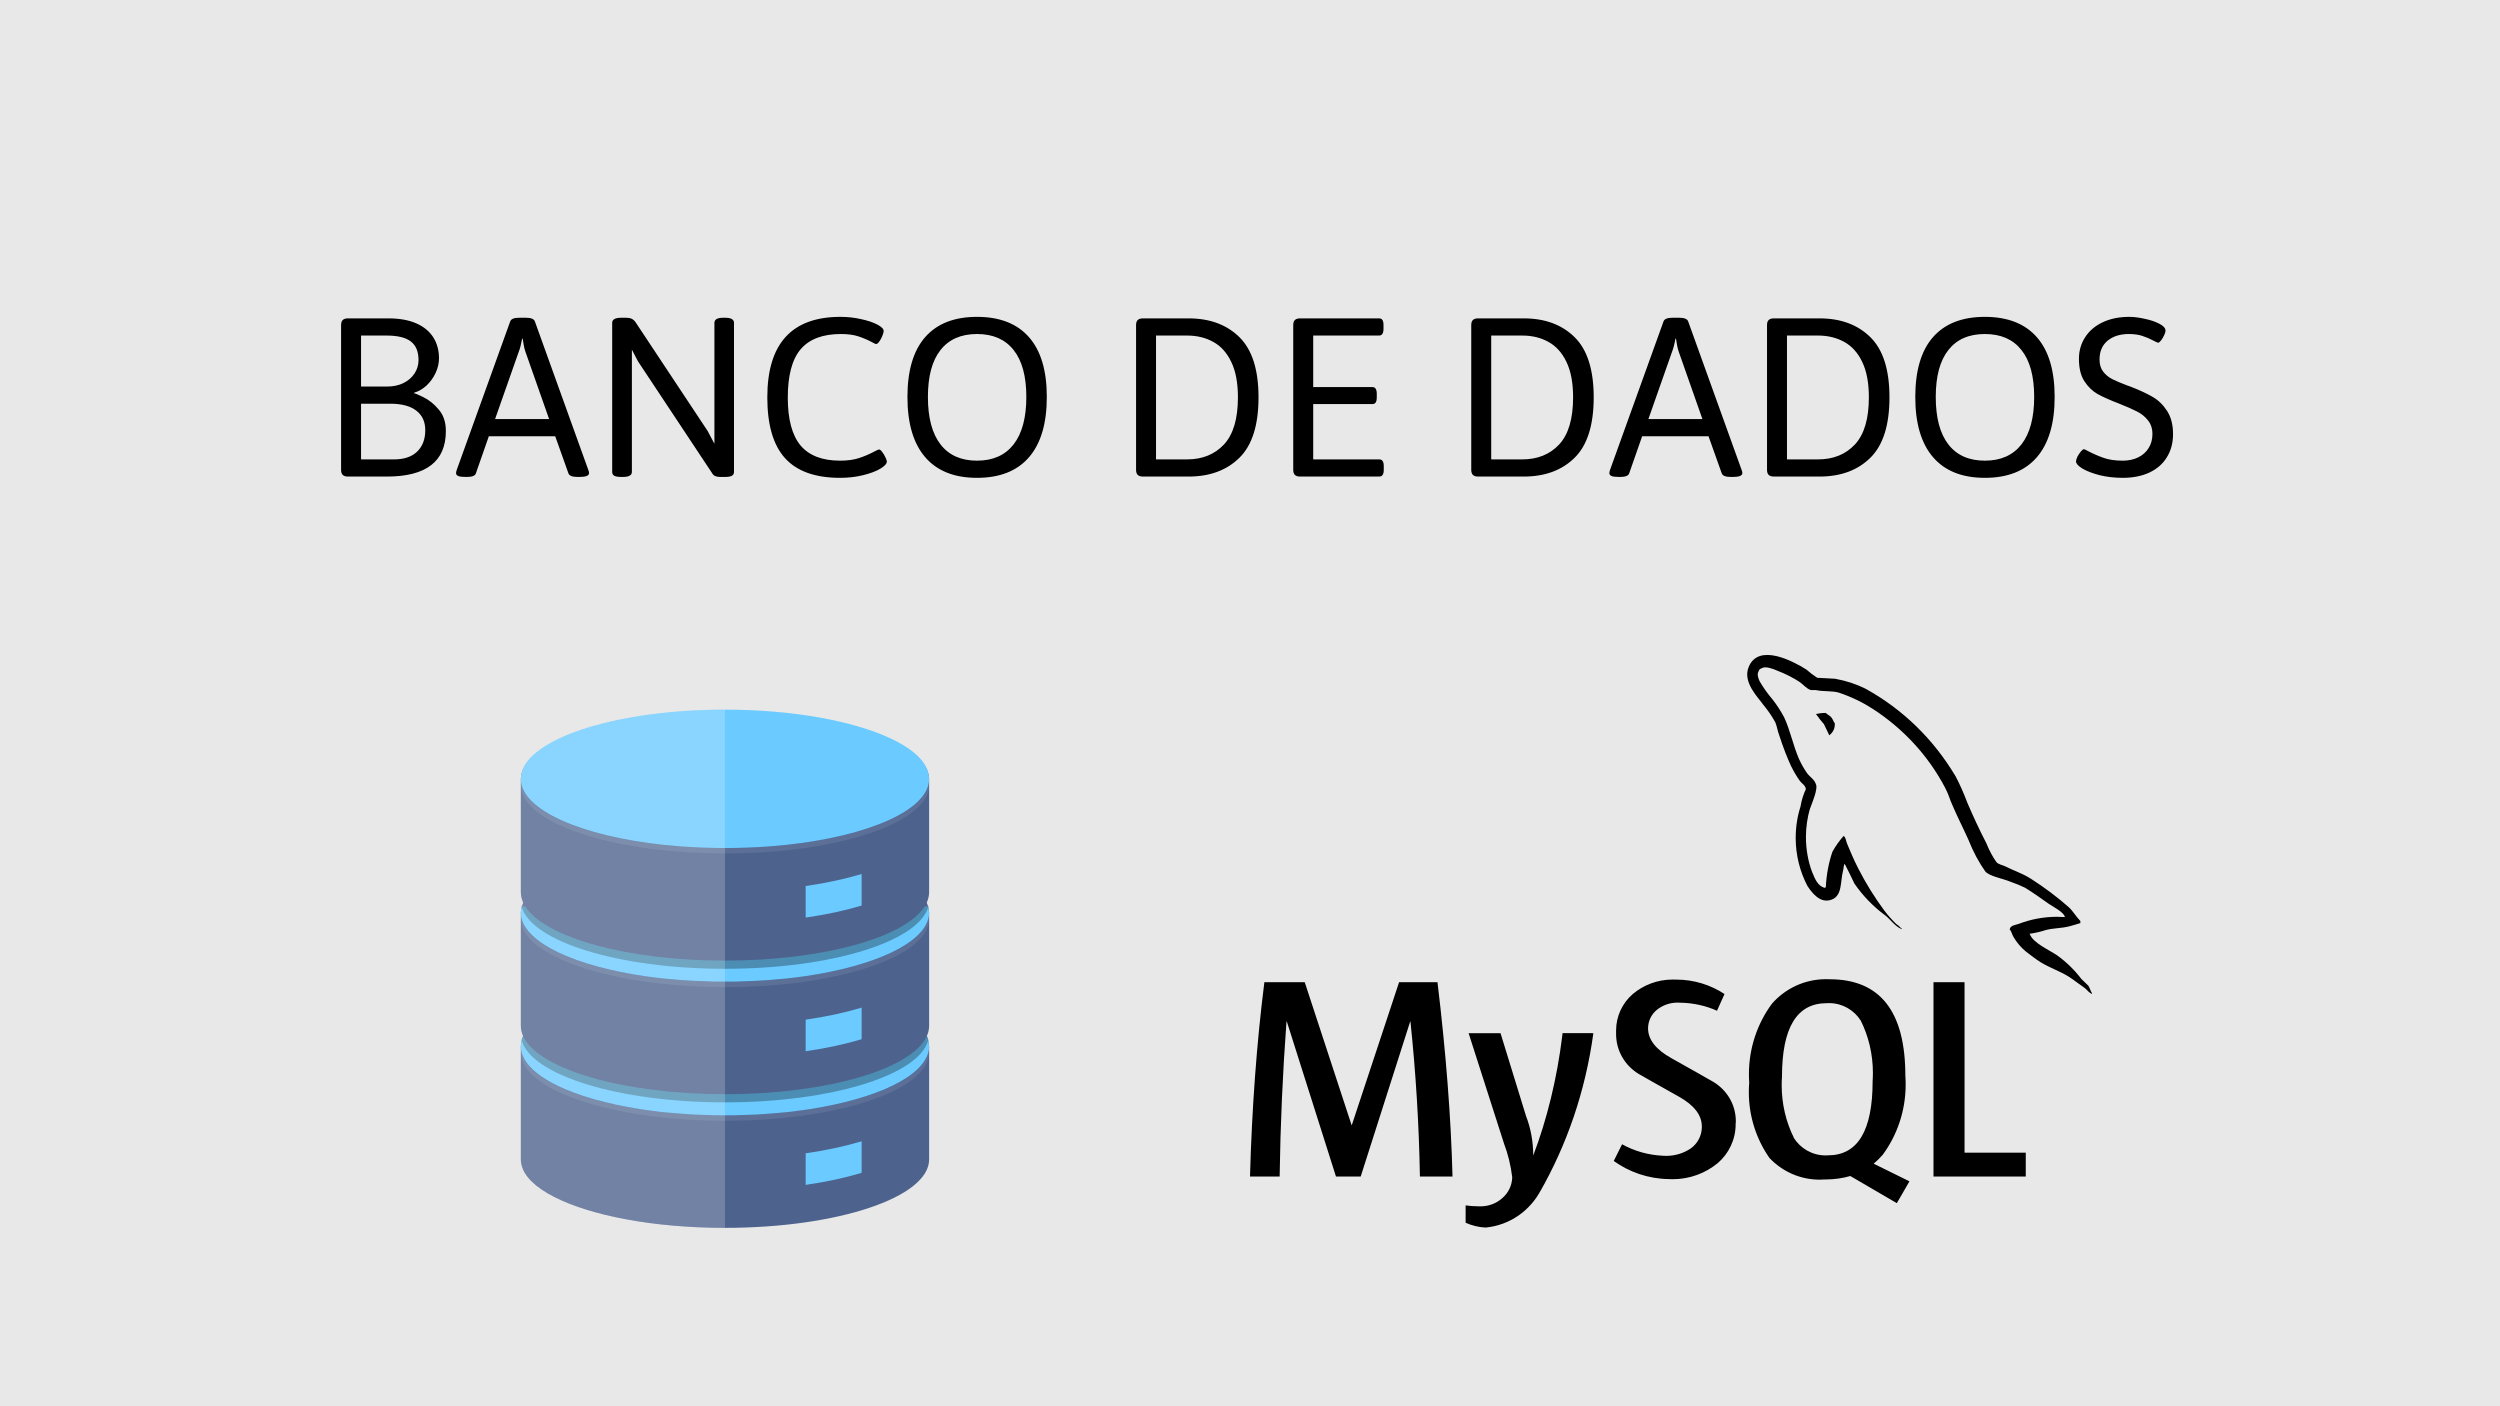 <svg width="1920" height="1080" viewBox="0 0 1920 1080" fill="none" xmlns="http://www.w3.org/2000/svg">
<rect x="0" y="0" width="1920" height="1080" fill="#333333" stroke="none"/>
<g clip-path="url(#clip0_222_35)">
<rect width="1920" height="1080" fill="#E8E8E8"/>
<path d="M267.227 366C265.404 366 264.069 365.577 263.223 364.73C262.376 363.884 261.953 362.582 261.953 360.824V249.691C261.953 247.868 262.376 246.566 263.223 245.785C264.069 244.939 265.404 244.516 267.227 244.516H298.281C306.745 244.516 313.874 245.785 319.668 248.324C325.462 250.863 329.824 254.444 332.754 259.066C335.684 263.689 337.148 269.06 337.148 275.18C337.148 278.956 336.27 282.732 334.512 286.508C332.754 290.219 330.41 293.441 327.48 296.176C324.551 298.845 321.426 300.635 318.105 301.547V302.23C318.105 301.775 320.352 302.654 324.844 304.867C329.336 307.016 333.372 310.238 336.953 314.535C340.599 318.767 342.422 324.268 342.422 331.039C342.422 354.346 327.318 366 297.109 366H267.227ZM297.5 296.859C302.057 296.859 306.159 295.98 309.805 294.223C313.451 292.4 316.283 289.958 318.301 286.898C320.384 283.773 321.426 280.323 321.426 276.547C321.426 270.036 319.473 265.284 315.566 262.289C311.66 259.229 305.41 257.699 296.816 257.699H277.285V296.859H297.5ZM302.676 352.816C310.293 352.816 316.185 350.831 320.352 346.859C324.518 342.823 326.602 337.322 326.602 330.355C326.602 323.91 324.323 318.93 319.766 315.414C315.208 311.833 308.503 310.043 299.648 310.043H277.285V352.816H302.676ZM357.656 366.293C355.052 366.293 353.164 366.065 351.992 365.609C350.82 365.089 350.234 364.34 350.234 363.363C350.234 362.908 350.397 362.126 350.723 361.02L391.836 246.859C392.487 244.971 394.798 244.027 398.77 244.027H403.848C407.819 244.027 410.13 244.971 410.781 246.859L451.895 361.117C452.22 361.833 452.383 362.582 452.383 363.363C452.383 365.316 449.941 366.293 445.059 366.293H443.594C439.557 366.293 437.214 365.382 436.562 363.559L426.406 335.043H375.43L365.469 363.559C364.883 365.382 362.572 366.293 358.535 366.293H357.656ZM421.719 321.859L403.555 270.199C403.034 268.767 402.611 267.139 402.285 265.316C401.96 263.493 401.667 261.736 401.406 260.043H401.016C400.234 264.405 399.355 267.79 398.379 270.199L380.215 321.859H421.719ZM477.188 366.293C474.714 366.293 472.923 366 471.816 365.414C470.71 364.763 470.156 363.786 470.156 362.484V247.934C470.156 245.329 472.5 244.027 477.188 244.027H480.801C482.624 244.027 484.056 244.288 485.098 244.809C486.204 245.329 487.181 246.176 488.027 247.348L543.496 331.039L548.672 340.805V247.934C548.672 245.329 550.951 244.027 555.508 244.027H556.875C561.432 244.027 563.711 245.329 563.711 247.934V362.484C563.711 363.786 563.158 364.763 562.051 365.414C560.944 366 559.219 366.293 556.875 366.293H553.359C551.732 366.293 550.43 366.098 549.453 365.707C548.477 365.316 547.728 364.698 547.207 363.852L489.98 277.523L485.293 268.539V362.484C485.293 365.023 482.982 366.293 478.359 366.293H477.188ZM645.156 366.977C626.146 366.977 612.083 361.964 602.969 351.938C593.854 341.911 589.297 326.319 589.297 305.16C589.297 263.949 608.014 243.344 645.449 243.344C650.918 243.344 656.224 243.93 661.367 245.102C666.51 246.208 670.677 247.608 673.867 249.301C677.057 250.993 678.652 252.621 678.652 254.184C678.652 255.16 678.294 256.462 677.578 258.09C676.927 259.717 676.146 261.15 675.234 262.387C674.323 263.624 673.509 264.242 672.793 264.242C672.467 264.242 671.556 263.819 670.059 262.973C666.673 261.15 663.125 259.62 659.414 258.383C655.703 257.146 651.178 256.527 645.84 256.527C631.842 256.527 621.523 260.434 614.883 268.246C608.307 275.993 605.02 288.363 605.02 305.355C605.02 321.957 608.275 334.197 614.785 342.074C621.361 349.887 631.484 353.793 645.156 353.793C650.885 353.793 655.801 353.109 659.902 351.742C664.004 350.375 667.943 348.682 671.719 346.664C673.542 345.688 674.648 345.199 675.039 345.199C675.755 345.199 676.569 345.818 677.48 347.055C678.457 348.292 679.303 349.691 680.02 351.254C680.736 352.751 681.094 353.826 681.094 354.477C681.094 356.104 679.434 357.927 676.113 359.945C672.858 361.898 668.464 363.559 662.93 364.926C657.461 366.293 651.536 366.977 645.156 366.977ZM750.332 366.977C732.949 366.977 719.701 361.703 710.586 351.156C701.471 340.609 696.914 325.18 696.914 304.867C696.914 284.62 701.439 269.32 710.488 258.969C719.603 248.552 732.884 243.344 750.332 243.344C767.845 243.344 781.159 248.552 790.273 258.969C799.388 269.32 803.945 284.62 803.945 304.867C803.945 325.18 799.388 340.609 790.273 351.156C781.159 361.703 767.845 366.977 750.332 366.977ZM750.332 353.793C762.572 353.793 771.947 349.626 778.457 341.293C784.967 332.895 788.223 320.753 788.223 304.867C788.223 288.982 784.967 276.97 778.457 268.832C772.012 260.629 762.637 256.527 750.332 256.527C738.092 256.527 728.75 260.629 722.305 268.832C715.859 276.97 712.637 288.982 712.637 304.867C712.637 320.818 715.859 332.96 722.305 341.293C728.75 349.626 738.092 353.793 750.332 353.793ZM877.773 366C875.951 366 874.616 365.577 873.77 364.73C872.923 363.884 872.5 362.582 872.5 360.824V249.691C872.5 247.868 872.923 246.566 873.77 245.785C874.616 244.939 875.951 244.516 877.773 244.516H912.832C929.108 244.516 942.129 249.333 951.895 258.969C961.66 268.604 966.543 284.001 966.543 305.16C966.543 326.449 961.66 341.911 951.895 351.547C942.129 361.182 929.108 366 912.832 366H877.773ZM911.66 352.816C923.379 352.816 932.819 349.008 939.98 341.391C947.142 333.708 950.723 321.632 950.723 305.16C950.723 294.092 949.03 285.043 945.645 278.012C942.259 270.915 937.637 265.772 931.777 262.582C925.918 259.327 919.212 257.699 911.66 257.699H887.832V352.816H911.66ZM998.477 366C996.654 366 995.319 365.577 994.473 364.73C993.626 363.884 993.203 362.582 993.203 360.824V249.691C993.203 247.868 993.626 246.566 994.473 245.785C995.319 244.939 996.654 244.516 998.477 244.516H1059.02C1060.26 244.516 1061.14 244.906 1061.66 245.688C1062.25 246.469 1062.54 247.803 1062.54 249.691V252.523C1062.54 254.281 1062.25 255.583 1061.66 256.43C1061.14 257.276 1060.26 257.699 1059.02 257.699H1008.54V297.25H1053.85C1055.08 297.25 1055.96 297.673 1056.48 298.52C1057.07 299.366 1057.36 300.701 1057.36 302.523V305.16C1057.36 306.983 1057.07 308.318 1056.48 309.164C1055.96 309.945 1055.08 310.336 1053.85 310.336H1008.54V352.816H1059.22C1060.46 352.816 1061.33 353.24 1061.86 354.086C1062.44 354.867 1062.73 356.169 1062.73 357.992V360.824C1062.73 362.582 1062.44 363.884 1061.86 364.73C1061.33 365.577 1060.46 366 1059.22 366H998.477ZM1135.2 366C1133.37 366 1132.04 365.577 1131.19 364.73C1130.35 363.884 1129.92 362.582 1129.92 360.824V249.691C1129.92 247.868 1130.35 246.566 1131.19 245.785C1132.04 244.939 1133.37 244.516 1135.2 244.516H1170.25C1186.53 244.516 1199.55 249.333 1209.32 258.969C1219.08 268.604 1223.96 284.001 1223.96 305.16C1223.96 326.449 1219.08 341.911 1209.32 351.547C1199.55 361.182 1186.53 366 1170.25 366H1135.2ZM1169.08 352.816C1180.8 352.816 1190.24 349.008 1197.4 341.391C1204.56 333.708 1208.14 321.632 1208.14 305.16C1208.14 294.092 1206.45 285.043 1203.07 278.012C1199.68 270.915 1195.06 265.772 1189.2 262.582C1183.34 259.327 1176.63 257.699 1169.08 257.699H1145.25V352.816H1169.08ZM1243.4 366.293C1240.79 366.293 1238.91 366.065 1237.73 365.609C1236.56 365.089 1235.98 364.34 1235.98 363.363C1235.98 362.908 1236.14 362.126 1236.46 361.02L1277.58 246.859C1278.23 244.971 1280.54 244.027 1284.51 244.027H1289.59C1293.56 244.027 1295.87 244.971 1296.52 246.859L1337.64 361.117C1337.96 361.833 1338.12 362.582 1338.12 363.363C1338.12 365.316 1335.68 366.293 1330.8 366.293H1329.34C1325.3 366.293 1322.96 365.382 1322.3 363.559L1312.15 335.043H1261.17L1251.21 363.559C1250.62 365.382 1248.31 366.293 1244.28 366.293H1243.4ZM1307.46 321.859L1289.3 270.199C1288.78 268.767 1288.35 267.139 1288.03 265.316C1287.7 263.493 1287.41 261.736 1287.15 260.043H1286.76C1285.98 264.405 1285.1 267.79 1284.12 270.199L1265.96 321.859H1307.46ZM1362.34 366C1360.52 366 1359.19 365.577 1358.34 364.73C1357.49 363.884 1357.07 362.582 1357.07 360.824V249.691C1357.07 247.868 1357.49 246.566 1358.34 245.785C1359.19 244.939 1360.52 244.516 1362.34 244.516H1397.4C1413.68 244.516 1426.7 249.333 1436.46 258.969C1446.23 268.604 1451.11 284.001 1451.11 305.16C1451.11 326.449 1446.23 341.911 1436.46 351.547C1426.7 361.182 1413.68 366 1397.4 366H1362.34ZM1396.23 352.816C1407.95 352.816 1417.39 349.008 1424.55 341.391C1431.71 333.708 1435.29 321.632 1435.29 305.16C1435.29 294.092 1433.6 285.043 1430.21 278.012C1426.83 270.915 1422.21 265.772 1416.35 262.582C1410.49 259.327 1403.78 257.699 1396.23 257.699H1372.4V352.816H1396.23ZM1524.36 366.977C1506.97 366.977 1493.72 361.703 1484.61 351.156C1475.49 340.609 1470.94 325.18 1470.94 304.867C1470.94 284.62 1475.46 269.32 1484.51 258.969C1493.63 248.552 1506.91 243.344 1524.36 243.344C1541.87 243.344 1555.18 248.552 1564.3 258.969C1573.41 269.32 1577.97 284.62 1577.97 304.867C1577.97 325.18 1573.41 340.609 1564.3 351.156C1555.18 361.703 1541.87 366.977 1524.36 366.977ZM1524.36 353.793C1536.6 353.793 1545.97 349.626 1552.48 341.293C1558.99 332.895 1562.25 320.753 1562.25 304.867C1562.25 288.982 1558.99 276.97 1552.48 268.832C1546.04 260.629 1536.66 256.527 1524.36 256.527C1512.12 256.527 1502.77 260.629 1496.33 268.832C1489.88 276.97 1486.66 288.982 1486.66 304.867C1486.66 320.818 1489.88 332.96 1496.33 341.293C1502.77 349.626 1512.12 353.793 1524.36 353.793ZM1630.31 366.977C1623.93 366.977 1617.98 366.293 1612.44 364.926C1606.97 363.493 1602.58 361.801 1599.26 359.848C1596 357.829 1594.38 356.007 1594.38 354.379C1594.38 353.467 1594.73 352.263 1595.45 350.766C1596.23 349.268 1597.11 347.934 1598.09 346.762C1599.06 345.59 1599.84 345.004 1600.43 345.004C1600.95 345.004 1602.09 345.525 1603.85 346.566C1607.88 348.65 1611.89 350.375 1615.86 351.742C1619.83 353.109 1624.65 353.793 1630.31 353.793C1634.74 353.793 1638.68 352.947 1642.13 351.254C1645.58 349.561 1648.25 347.185 1650.14 344.125C1652.09 341 1653.07 337.419 1653.07 333.383C1653.07 329.086 1651.89 325.538 1649.55 322.738C1647.27 319.874 1644.47 317.628 1641.15 316C1637.9 314.307 1633.14 312.224 1626.89 309.75C1620.12 307.146 1614.75 304.737 1610.78 302.523C1606.88 300.245 1603.52 296.957 1600.72 292.66C1597.99 288.363 1596.62 282.667 1596.62 275.57C1596.62 269.385 1598.22 263.852 1601.41 258.969C1604.6 254.021 1609.12 250.18 1614.98 247.445C1620.84 244.711 1627.58 243.344 1635.2 243.344C1638.65 243.344 1642.58 243.832 1647.01 244.809C1651.44 245.72 1655.21 246.99 1658.34 248.617C1661.53 250.245 1663.12 252.035 1663.12 253.988C1663.12 254.835 1662.77 256.007 1662.05 257.504C1661.4 258.936 1660.62 260.238 1659.71 261.41C1658.8 262.582 1658.08 263.168 1657.56 263.168C1656.97 263.168 1655.8 262.68 1654.04 261.703C1651.11 260.141 1648.22 258.904 1645.35 257.992C1642.49 257.016 1639 256.527 1634.9 256.527C1628.2 256.527 1622.76 258.253 1618.59 261.703C1614.49 265.154 1612.44 269.971 1612.44 276.156C1612.44 279.867 1613.35 282.927 1615.18 285.336C1617 287.745 1619.31 289.665 1622.11 291.098C1624.91 292.53 1628.82 294.19 1633.83 296.078C1634.15 296.143 1634.9 296.404 1636.07 296.859C1642.98 299.529 1648.61 302.133 1652.97 304.672C1657.4 307.146 1661.14 310.727 1664.2 315.414C1667.32 320.102 1668.89 326.091 1668.89 333.383C1668.89 340.219 1667.29 346.176 1664.1 351.254C1660.98 356.332 1656.48 360.238 1650.62 362.973C1644.83 365.642 1638.06 366.977 1630.31 366.977Z" fill="black"/>
<path d="M1585.77 704.311C1584 704.182 1581.95 704.095 1579.88 704.095C1569.44 704.095 1559.46 706.039 1550.27 709.58L1550.83 709.386C1548.14 710.465 1543.83 710.466 1543.46 713.899C1544.95 715.324 1545.16 717.678 1546.41 719.664C1548.94 723.94 1552.04 727.568 1555.66 730.591L1555.73 730.656C1559.5 733.614 1563.28 736.486 1567.24 739.012C1574.25 743.331 1582.21 745.901 1589.06 750.241C1592.97 752.768 1596.96 755.985 1600.92 758.684C1602.89 760.023 1604.16 762.463 1606.68 763.327V762.787C1605.45 761.168 1605.06 758.814 1603.86 757.022C1602.05 755.208 1600.26 753.588 1598.47 751.818C1593.12 744.8 1586.93 738.796 1579.99 733.787L1579.73 733.614C1573.97 729.684 1561.36 724.178 1558.98 717.548L1558.64 717.16C1563.34 716.49 1567.52 715.497 1571.56 714.158L1571.04 714.309C1577.16 712.69 1582.77 713.035 1589.09 711.459C1591.93 710.725 1594.82 709.839 1597.71 708.932V707.313C1594.48 704.074 1592.06 699.669 1588.72 696.646C1579.9 688.872 1570.18 681.573 1559.93 675.009L1558.96 674.426C1553.31 670.819 1546.13 668.487 1540.18 665.421C1538.03 664.341 1534.43 663.801 1533.17 661.988C1530.37 657.993 1527.89 653.415 1525.93 648.578L1525.76 648.103C1520.47 637.824 1515.55 627.366 1511.01 616.727C1507.9 608.457 1504.82 601.676 1501.35 595.112L1501.84 596.127C1484.9 567.644 1461.29 544.755 1433.1 529.143L1432.18 528.668C1425.51 525.364 1417.77 522.794 1409.64 521.347L1409.1 521.261C1404.6 521.045 1400.11 520.721 1395.63 520.527C1392.48 518.497 1389.76 516.424 1387.22 514.135L1387.28 514.2C1377.04 507.722 1350.54 493.686 1342.99 512.256C1338.14 523.96 1350.2 535.513 1354.36 541.451C1357.68 545.403 1360.7 549.83 1363.31 554.515L1363.52 554.947C1364.79 558.078 1365.14 561.296 1366.41 564.557C1369.54 574.317 1372.71 582.328 1376.31 590.08L1375.75 588.742C1377.88 593.039 1380.1 596.688 1382.58 600.143L1382.41 599.884C1383.85 601.849 1386.33 602.777 1386.92 606.017C1385.06 609.925 1383.62 614.46 1382.82 619.189L1382.78 619.491C1380.45 626.66 1379.09 634.931 1379.09 643.503C1379.09 656.913 1382.39 669.545 1388.21 680.645L1387.99 680.213C1390.88 684.683 1397.74 694.616 1406.93 690.815C1415.01 687.576 1413.22 677.319 1415.55 668.293C1416.09 666.134 1415.75 664.708 1416.84 663.24V663.65C1419.37 668.725 1421.91 673.562 1424.22 678.636C1430.73 688.03 1438.47 696.019 1447.31 702.605L1447.59 702.8C1451.91 706.039 1455.33 711.653 1460.72 713.64V713.1H1460.31C1459.09 711.761 1457.73 710.573 1456.24 709.559L1456.15 709.515C1452.81 706.233 1449.71 702.692 1446.9 698.956L1446.73 698.719C1439.7 689.217 1433.02 678.464 1427.22 667.17L1426.59 665.853C1423.64 660.195 1421.16 654.084 1418.79 648.491C1417.71 646.332 1417.71 643.093 1415.9 642.013C1412.7 645.598 1409.84 649.593 1407.44 653.89L1407.27 654.235C1404.51 662.29 1402.7 671.597 1402.23 681.249V681.487C1401.49 681.681 1401.86 681.487 1401.49 681.875C1395.74 680.472 1393.75 674.49 1391.6 669.459C1388.66 661.556 1386.96 652.4 1386.96 642.877C1386.96 635.19 1388.06 627.761 1390.13 620.743L1390 621.305C1391.27 617.526 1396.66 605.606 1394.51 601.979C1393.38 598.545 1389.83 596.58 1387.84 593.794C1385.49 590.469 1383.34 586.69 1381.55 582.695L1381.37 582.263C1377.06 572.179 1374.91 560.994 1370.23 550.909C1367.4 545.64 1364.43 541.106 1361.08 536.873L1361.24 537.068C1357.68 532.943 1354.4 528.344 1351.55 523.464L1351.32 523.032C1350.43 521.067 1349.16 517.806 1350.58 515.647C1350.84 514.394 1351.83 513.423 1353.11 513.228C1355.48 511.285 1362.16 513.811 1364.49 514.891C1371.33 517.482 1377.21 520.527 1382.67 524.111L1382.32 523.896C1384.85 525.666 1387.58 529.1 1390.82 529.985H1394.59C1400.35 531.259 1406.86 530.374 1412.25 531.95C1422.15 535.297 1430.71 539.486 1438.62 544.626L1438.17 544.345C1461.98 559.741 1481.04 580.558 1493.93 605.153L1494.36 606.038C1496.52 610.184 1497.47 614.006 1499.43 618.325C1503.2 627.222 1507.86 636.226 1511.7 644.821C1515.34 654.063 1519.65 662.052 1524.79 669.416L1524.53 669.027C1527.22 672.806 1538.05 674.771 1542.9 676.736C1548.01 678.528 1552.11 680.234 1556.07 682.156L1555.28 681.811C1561.46 685.59 1567.5 689.908 1573.32 694.054C1576.28 696.106 1585.27 700.619 1585.81 704.246L1585.77 704.311ZM1332.97 862.226C1332.97 862.55 1332.99 862.917 1332.99 863.284C1332.99 875.334 1327.62 886.109 1319.12 893.365L1319.06 893.408C1309.74 901.009 1297.73 905.63 1284.65 905.63C1283.63 905.63 1282.62 905.608 1281.63 905.543H1281.76C1265.82 905.328 1251.16 900.145 1239.15 891.486L1239.36 891.637L1245.75 878.789C1255 883.971 1265.99 887.189 1277.68 887.642H1277.81C1278.39 887.685 1279.06 887.707 1279.75 887.707C1286.91 887.707 1293.57 885.461 1299.03 881.639L1298.92 881.704C1303.86 877.947 1307.01 872.073 1307.01 865.465C1307.01 865.336 1307.01 865.228 1307.01 865.098V865.12C1307.01 856.223 1300.82 848.666 1289.54 842.317C1279.08 836.573 1258.21 824.588 1258.21 824.588C1247.9 818.197 1241.15 806.946 1241.15 794.12C1241.15 793.666 1241.15 793.213 1241.17 792.759V792.824C1241.15 792.414 1241.15 791.939 1241.15 791.464C1241.15 780.343 1246.05 770.367 1253.79 763.586L1253.83 763.543C1262.07 756.547 1272.83 752.293 1284.58 752.293C1285.34 752.293 1286.07 752.314 1286.8 752.336H1286.69C1286.89 752.336 1287.12 752.336 1287.36 752.336C1301.14 752.336 1313.97 756.46 1324.67 763.565L1324.41 763.413L1318.67 776.262C1310.24 772.461 1300.41 770.172 1290.06 770.064H1290.01C1289.5 770.021 1288.91 769.999 1288.31 769.999C1282.27 769.999 1276.71 772.116 1272.35 775.657L1272.4 775.614C1268.32 779.004 1265.73 784.079 1265.71 789.758C1265.71 798.611 1272.01 806.212 1283.65 812.69C1294.24 818.499 1315.63 830.764 1315.63 830.764C1326.15 836.962 1333.12 848.234 1333.12 861.147C1333.12 861.535 1333.12 861.946 1333.1 862.334V862.27L1332.97 862.226ZM1377.64 873.693C1371.76 861.924 1368.33 848.061 1368.33 833.399C1368.33 831.088 1368.42 828.799 1368.59 826.553L1368.57 826.856C1368.57 789.268 1379.97 770.467 1402.79 770.453C1403.35 770.41 1404.02 770.388 1404.71 770.388C1414.95 770.388 1423.94 775.743 1429.05 783.819L1429.11 783.927C1434.96 795.631 1438.39 809.451 1438.39 824.049C1438.39 826.294 1438.3 828.519 1438.15 830.721L1438.17 830.419C1438.17 868.309 1426.76 887.268 1403.95 887.297C1403.37 887.34 1402.7 887.361 1402.03 887.361C1391.79 887.361 1382.78 882.006 1377.67 873.93L1377.6 873.822L1377.64 873.693ZM1466.35 907.206L1438.97 893.71C1441.47 891.615 1443.71 889.413 1445.78 887.038L1445.85 886.973C1456.91 872.03 1463.55 853.222 1463.55 832.88C1463.55 830.527 1463.46 828.195 1463.29 825.884L1463.31 826.186C1463.31 776.809 1443.96 752.105 1405.24 752.077C1404.38 752.033 1403.37 752.012 1402.35 752.012C1385.82 752.012 1370.96 759.289 1360.85 770.842L1360.8 770.906C1349.79 785.849 1343.17 804.636 1343.17 824.977C1343.17 827.266 1343.25 829.533 1343.42 831.779L1343.4 831.477C1343.21 833.658 1343.1 836.206 1343.1 838.776C1343.1 857.648 1349.01 875.139 1359.06 889.499L1358.86 889.219C1368.54 899.54 1382.28 905.975 1397.48 905.975C1398.9 905.975 1400.31 905.911 1401.69 905.803L1401.49 905.824C1401.69 905.824 1401.94 905.824 1402.18 905.824C1408.89 905.824 1415.38 904.852 1421.52 903.06L1421.05 903.19L1456.76 924.028L1466.46 907.249L1466.35 907.206ZM1555.79 903.557H1484.92V754.344H1508.77V885.224H1555.79V903.557ZM1223.71 793.472C1217.52 838.473 1203.35 879.091 1182.63 915.477L1183.5 913.814C1175.19 929.815 1159.5 940.957 1141.06 942.749L1140.84 942.771C1135.26 942.469 1130.06 941.13 1125.34 938.949L1125.6 939.057V925.734C1128.55 926.187 1131.96 926.446 1135.43 926.446C1135.63 926.446 1135.82 926.446 1136.04 926.446C1136.38 926.468 1136.75 926.468 1137.14 926.468C1143.37 926.468 1149.08 924.2 1153.48 920.422L1153.44 920.443C1158.18 916.535 1161.22 910.704 1161.39 904.14C1160.25 894.682 1158.07 886.044 1154.95 877.903L1155.21 878.638L1127.89 793.472H1152.4L1172 857.152C1175.5 866.135 1177.52 876.543 1177.52 887.405C1177.52 887.426 1177.52 887.448 1177.52 887.448C1187.92 860.197 1195.81 828.411 1199.82 795.437L1200.01 793.45L1223.71 793.472ZM1115.47 903.557H1090.5C1089.79 863.81 1087.37 824.142 1083.23 784.554H1083.01L1045.02 903.557H1026.02L988.29 784.554H988.031C985.084 824.157 983.331 863.824 982.77 903.557H960C961.481 850.508 965.161 800.763 971.04 754.322H1002.03L1037.99 863.997H1038.21L1074.5 754.322H1103.99C1110.52 808.695 1114.37 858.44 1115.53 903.557H1115.47ZM1402.03 547.541C1401.99 547.541 1401.92 547.541 1401.86 547.541C1399.29 547.541 1396.81 547.865 1394.44 548.469L1394.66 548.426V548.772H1395.02C1396.88 551.536 1398.78 553.932 1400.82 556.178L1400.78 556.135C1402.23 559.029 1403.48 561.901 1404.92 564.772L1405.29 564.362C1407.64 562.505 1409.13 559.655 1409.13 556.459C1409.13 556.07 1409.1 555.703 1409.06 555.314V555.358C1407.98 554.084 1407.83 552.831 1406.9 551.579C1405.83 549.765 1403.52 548.879 1402.05 547.454L1402.03 547.541Z" fill="black"/>
<path d="M713.567 803.709V890.452C713.567 919.499 643.394 943 556.783 943C501.925 943 453.603 933.56 425.613 919.234C411.222 911.907 402.243 903.325 400.396 894.017C400.131 892.829 400 891.641 400 890.452V803.709C400 803.445 400 803.182 400.065 802.918C400 802.786 400 802.72 400.065 802.654C400.065 802.191 400.131 801.729 400.197 801.268C400.264 801.069 400.264 800.871 400.33 800.673C400.396 800.144 400.527 799.617 400.726 799.089V799.023C400.99 797.967 401.386 796.976 401.849 795.92C410.563 776.974 449.445 761.329 501.596 754.793C508.395 753.934 515.459 753.209 522.654 752.681H523.05C533.943 751.822 545.232 751.427 556.784 751.427C568.336 751.427 579.625 751.822 590.517 752.681H590.913C598.108 753.209 605.171 753.934 611.971 754.793C664.122 761.329 703.004 776.974 711.718 795.92C712.18 796.976 712.576 797.967 712.84 799.023V799.089C713.039 799.617 713.17 800.144 713.236 800.673C713.368 801.333 713.434 801.927 713.5 802.654V802.918C713.567 803.182 713.567 803.445 713.567 803.709Z" fill="#4D638E"/>
<path opacity="0.1" d="M713.567 803.974V808.132C713.567 837.179 643.394 860.745 556.783 860.745C470.172 860.745 400 837.179 400 808.132V803.974C400 804.634 400.065 805.227 400.131 805.822C402.178 826.287 439.212 843.847 491.825 851.834C493.674 852.098 495.456 852.362 497.305 852.626C500.275 853.088 503.246 853.484 506.282 853.815C507.537 853.881 508.857 854.013 510.177 854.21C517.505 855.002 525.096 855.597 532.885 855.993C538.101 856.256 543.382 856.454 548.729 856.521C551.37 856.587 554.077 856.587 556.783 856.587C559.49 856.587 562.196 856.587 564.837 856.521C570.184 856.454 575.464 856.256 580.68 855.993C588.47 855.597 596.062 855.002 603.389 854.21C604.709 854.013 606.03 853.881 607.283 853.815C610.32 853.484 613.291 853.088 616.261 852.626C618.109 852.362 619.892 852.098 621.74 851.834C674.354 843.847 711.388 826.287 713.434 805.822C713.501 805.227 713.567 804.634 713.567 803.974Z" fill="#E8E8E9"/>
<path d="M713.567 803.445V803.974C713.567 804.634 713.501 805.228 713.435 805.823C710.662 826.353 673.826 843.715 621.741 851.834C619.893 852.099 618.11 852.363 616.262 852.626C614.413 852.891 612.565 853.088 610.717 853.353C609.594 853.485 608.406 853.617 607.284 853.815C606.03 853.881 604.71 854.013 603.39 854.211C598.504 854.672 593.488 855.135 588.404 855.465C585.829 855.664 583.255 855.861 580.68 855.993C575.465 856.191 570.184 856.389 564.837 856.521C562.196 856.587 559.489 856.587 556.783 856.587C554.077 856.587 551.37 856.587 548.729 856.521C543.382 856.389 538.101 856.191 532.885 855.993C530.311 855.861 527.736 855.664 525.162 855.465C520.079 855.135 515.062 854.672 510.176 854.211C508.856 854.013 507.535 853.881 506.282 853.815C505.16 853.617 503.971 853.485 502.849 853.353C501 853.088 499.152 852.891 497.304 852.626C495.455 852.363 493.673 852.099 491.825 851.834C439.74 843.715 402.904 826.353 400.131 805.823C400.065 805.228 400 804.634 400 803.974V803.445C400 803.248 400 803.116 400.065 802.918C400 802.786 400 802.72 400.065 802.654C400.131 801.927 400.197 801.333 400.33 800.673C400.396 800.343 400.461 800.013 400.461 799.683C400.396 799.552 400.461 799.42 400.527 799.287C400.527 799.155 400.527 798.957 400.593 798.759C400.725 798.363 400.791 797.901 400.99 797.505C401.188 796.91 401.452 796.251 401.716 795.59C409.902 776.776 447.2 761.197 497.568 754.265C503.576 753.408 509.781 752.681 516.184 752.153C516.25 752.087 516.382 752.087 516.448 752.087C529.321 750.899 542.854 750.305 556.783 750.305C570.712 750.305 584.245 750.899 597.118 752.087C597.184 752.087 597.316 752.087 597.382 752.153C603.786 752.681 609.992 753.408 615.998 754.265C666.367 761.197 703.665 776.776 711.851 795.59C712.313 796.647 712.709 797.703 712.973 798.759C713.106 799.42 713.106 800.014 713.237 800.673C713.369 801.333 713.435 801.927 713.501 802.654V802.918C713.501 803.05 713.567 803.248 713.567 803.445Z" fill="#6BCAFF"/>
<path d="M661.729 876.499V900.744C649.098 904.563 634.608 907.7 618.755 909.985V885.74C634.609 883.455 649.098 880.318 661.729 876.499Z" fill="#6BCAFF"/>
<path opacity="0.3" d="M712.973 798.759C712.907 798.891 712.907 798.957 712.841 799.023V799.089C705.448 825.759 638.443 846.619 556.784 846.619C475.124 846.619 408.12 825.759 400.726 799.089V799.023C400.66 798.957 400.66 798.891 400.66 798.825L400.594 798.759C400.726 798.363 400.792 797.901 400.99 797.505C401.189 796.91 401.453 796.251 401.716 795.59C409.903 776.776 447.2 761.197 497.569 754.265C503.576 753.408 509.782 752.681 516.185 752.153C516.251 752.087 516.383 752.087 516.449 752.087C529.322 750.899 542.855 750.305 556.784 750.305C570.713 750.305 584.246 750.899 597.119 752.087C597.185 752.087 597.317 752.087 597.383 752.153C603.787 752.681 609.993 753.408 615.999 754.265C666.368 761.197 703.666 776.776 711.852 795.59C712.313 796.647 712.709 797.703 712.973 798.759Z" fill="#040000"/>
<path d="M713.567 701.123V787.801C713.567 790.441 712.973 793.081 711.851 795.59C711.785 795.722 711.719 795.854 711.719 795.92C700.034 821.137 635.143 840.348 556.783 840.348C478.424 840.348 413.532 821.137 401.848 795.92C401.848 795.854 401.782 795.722 401.716 795.59C401.451 794.93 401.188 794.27 400.99 793.675C400.791 793.016 400.593 792.421 400.461 791.761C400.461 791.761 400.461 791.695 400.461 791.629C400.264 791.101 400.197 790.507 400.131 789.913C400.065 789.186 400 788.526 400 787.8V701.058C400 699.539 400.264 697.955 400.66 696.503C400.726 696.37 400.726 696.238 400.792 696.172C401.056 695.183 401.452 694.192 401.849 693.268C410.629 674.322 449.577 658.677 501.662 652.141C508.461 651.283 515.459 650.557 522.654 650.028C533.613 649.237 545.033 648.774 556.784 648.774C568.534 648.774 579.954 649.237 590.913 650.028C598.108 650.557 605.106 651.283 611.905 652.141C663.991 658.676 702.939 674.322 711.719 693.268C712.115 694.192 712.511 695.183 712.775 696.172C712.841 696.238 712.841 696.37 712.907 696.503C713.303 698.02 713.567 699.539 713.567 701.123Z" fill="#4D638E"/>
<path opacity="0.1" d="M713.567 701.388V705.547C713.567 727.529 673.232 746.344 615.998 754.265C614.677 754.397 613.291 754.595 611.972 754.794C594.808 756.906 576.191 758.094 556.784 758.094C537.376 758.094 518.759 756.906 501.596 754.794C500.275 754.595 498.889 754.397 497.569 754.265C440.335 746.344 400 727.529 400 705.547V701.388C400 701.982 400.065 702.642 400.131 703.236C402.244 724.163 441.06 742.053 495.721 749.777C496.248 749.843 496.776 749.909 497.305 749.975C501.53 750.634 505.755 751.096 510.178 751.559C512.158 751.757 514.139 751.955 516.185 752.153C518.298 752.35 520.476 752.549 522.654 752.681H523.05C531.368 753.341 539.95 753.737 548.73 753.869C551.371 753.935 554.077 753.935 556.784 753.935C559.491 753.935 562.197 753.935 564.837 753.869C573.617 753.737 582.199 753.341 590.517 752.681H590.913C593.091 752.549 595.27 752.35 597.382 752.153C599.428 751.955 601.408 751.757 603.389 751.559C607.812 751.096 612.037 750.634 616.262 749.975L617.847 749.777C672.506 742.053 711.322 724.163 713.435 703.236C713.501 702.642 713.567 701.982 713.567 701.388Z" fill="#E8E8E9"/>
<path d="M713.567 700.793V701.387C713.567 701.982 713.501 702.642 713.435 703.236C710.596 724.162 671.978 741.92 617.847 749.776L616.262 749.974C614.413 750.238 612.565 750.436 610.717 750.699C608.274 750.964 605.897 751.228 603.39 751.558C601.343 751.757 599.231 751.954 597.118 752.086C594.939 752.284 592.761 752.482 590.517 752.68C589.791 752.68 589.13 752.746 588.404 752.812C585.829 753.01 583.255 753.143 580.68 753.275C575.465 753.538 570.184 753.737 564.837 753.869H548.729C543.382 753.737 538.101 753.538 532.885 753.275C530.311 753.143 527.736 753.01 525.162 752.812C524.436 752.746 523.776 752.68 523.049 752.68C520.805 752.482 518.626 752.284 516.448 752.086C514.335 751.954 512.223 751.757 510.176 751.558C507.668 751.228 505.291 750.964 502.849 750.699C501 750.436 499.152 750.238 497.304 749.974C496.776 749.908 496.248 749.842 495.72 749.776C441.589 741.919 402.97 724.162 400.131 703.236C400.065 702.642 400 701.982 400 701.387V700.793C400 700.133 400.065 699.472 400.131 698.813C400.197 698.153 400.264 697.493 400.462 696.833C400.462 696.634 400.528 696.37 400.594 696.172H712.973C713.117 696.722 713.097 697.293 713.189 697.845C713.35 698.649 713.455 699.464 713.503 700.288C713.507 700.458 713.567 700.62 713.567 700.793Z" fill="#6BCAFF"/>
<path d="M661.729 773.858V798.103C649.098 801.922 634.608 805.059 618.755 807.344V783.099C634.609 780.814 649.098 777.677 661.729 773.858Z" fill="#6BCAFF"/>
<path opacity="0.3" d="M712.907 696.172V696.502C705.316 723.172 638.377 744.032 556.784 744.032C475.19 744.032 408.252 723.172 400.66 696.502V696.172H712.907Z" fill="#040000"/>
<path d="M713.567 598.471V685.148C713.567 687.92 712.907 690.627 711.719 693.267C711.257 694.257 710.728 695.182 710.135 696.171C695.083 719.937 632.172 737.761 556.784 737.761C481.396 737.761 418.484 719.937 403.433 696.171C402.839 695.182 402.31 694.257 401.849 693.267C401.849 693.201 401.782 693.069 401.716 692.937C401.452 692.344 401.189 691.683 400.99 691.023C400.792 690.495 400.66 689.967 400.528 689.439C400.462 689.241 400.396 688.977 400.396 688.779C400.264 688.25 400.198 687.788 400.132 687.261C400.065 686.534 400 685.874 400 685.148V598.405C400.528 569.491 470.504 546.188 556.784 546.188C610.123 546.188 657.257 555.1 685.577 568.765C702.081 576.687 712.247 586.259 713.436 596.623C713.501 597.216 713.567 597.877 713.567 598.471Z" fill="#4D638E"/>
<path opacity="0.1" d="M713.567 598.735V602.894C713.567 625.404 671.318 644.615 611.905 652.14C594.742 654.253 576.192 655.441 556.784 655.441C537.376 655.441 518.826 654.253 501.662 652.14C442.249 644.615 400 625.404 400 602.895V598.736C400 622.369 446.342 642.305 510.178 648.907C514.271 649.303 518.429 649.699 522.654 650.028C533.613 650.821 545.033 651.283 556.784 651.283C568.534 651.283 579.954 650.821 590.913 650.028C595.138 649.699 599.297 649.303 603.39 648.907C667.225 642.305 713.567 622.368 713.567 598.735Z" fill="#E8E8E9"/>
<path d="M713.567 598.142V598.471C713.171 622.17 666.961 642.173 603.39 648.906C599.296 649.302 595.138 649.698 590.913 650.028C579.954 650.821 568.534 651.282 556.783 651.282C545.032 651.282 533.612 650.821 522.653 650.028C518.428 649.698 514.27 649.302 510.177 648.906C446.606 642.173 400.396 622.17 400 598.471V598.142C400 568.831 470.172 545 556.784 545C609.067 545 655.343 553.714 683.861 567.049C701.685 575.366 712.577 585.598 713.435 596.623C713.567 597.085 713.567 597.613 713.567 598.142Z" fill="#6BCAFF"/>
<path d="M661.729 671.218V695.462C649.098 699.281 634.608 702.419 618.755 704.703V680.459C634.609 678.174 649.098 675.037 661.729 671.218Z" fill="#6BCAFF"/>
<path opacity="0.2" d="M556.784 545V943C501.926 943 453.604 933.56 425.613 919.234C411.223 911.907 402.244 903.325 400.396 894.017C400.131 892.829 400 891.641 400 890.452V803.445C400 803.248 400 803.115 400.065 802.918C400 802.786 400 802.72 400.065 802.654C400.065 802.191 400.131 801.729 400.197 801.268C400.197 800.739 400.264 800.21 400.462 799.683C400.396 799.551 400.462 799.419 400.528 799.287C400.528 799.089 400.528 798.957 400.66 798.825C400.726 798.363 400.857 797.967 400.99 797.505C401.189 796.91 401.453 796.251 401.716 795.59C401.452 794.93 401.189 794.27 400.99 793.675C400.792 793.016 400.594 792.422 400.462 791.762C400.462 791.762 400.462 791.695 400.462 791.629C400.264 791.102 400.197 790.507 400.131 789.913C400.065 789.186 400 788.526 400 787.8V700.794C400 700.134 400.065 699.473 400.131 698.814C400.197 698.153 400.264 697.493 400.462 696.833C400.462 696.635 400.528 696.437 400.66 696.172C400.857 695.117 401.254 693.995 401.716 692.938C401.452 692.345 401.189 691.684 400.99 691.024C400.792 690.496 400.66 689.968 400.528 689.44C400.462 689.242 400.396 688.978 400.396 688.78C400.264 688.251 400.198 687.789 400.132 687.262C400.065 686.534 400 685.874 400 685.148V598.142C400 568.831 470.172 545 556.784 545Z" fill="white"/>
</g>
<defs>
<clipPath id="clip0_222_35">
<rect width="1920" height="1080" fill="white"/>
</clipPath>
</defs>
</svg>
